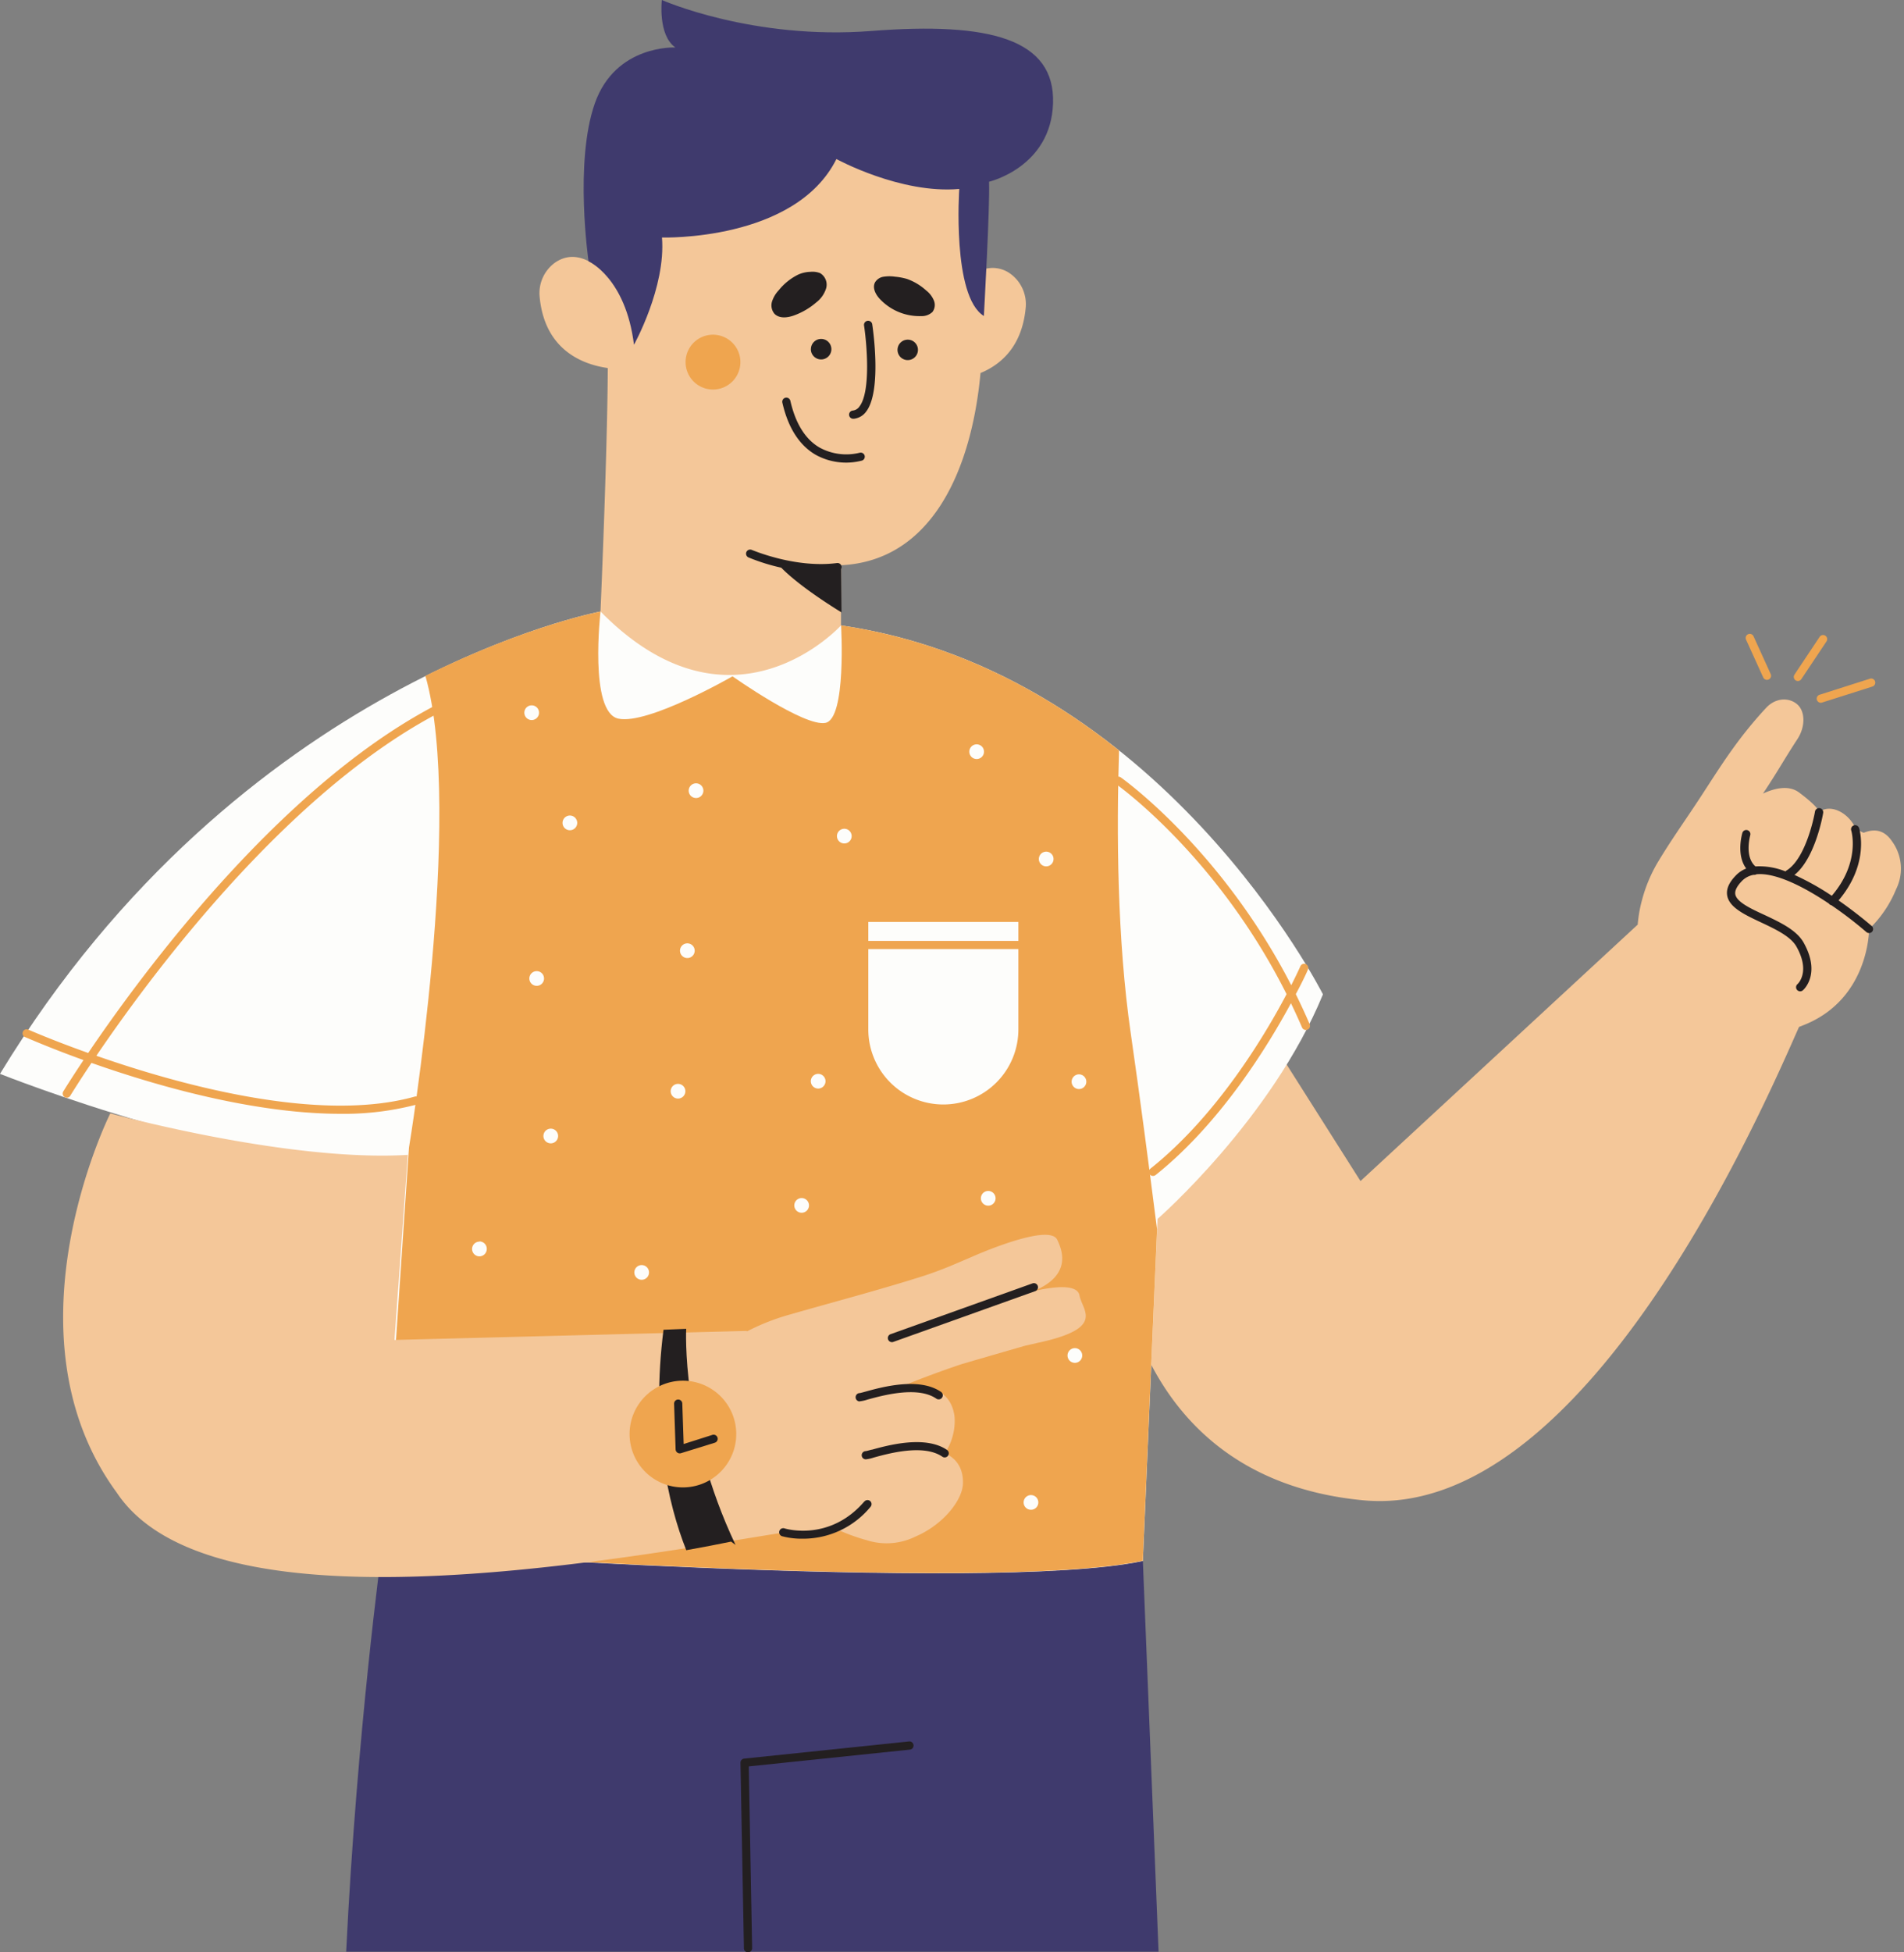 <?xml version="1.0" encoding="UTF-8"?><svg xmlns="http://www.w3.org/2000/svg" xmlns:xlink="http://www.w3.org/1999/xlink" contentScriptType="text/ecmascript" fill="#000000" width="464.1" zoomAndPan="magnify" contentStyleType="text/css" viewBox="0.0 0.0 464.1 475.7" height="475.7" preserveAspectRatio="xMidYMid meet" version="1"><rect x="0.0" y="0.0" width="464.1" height="475.7" fill="#808080" stroke="none"/><g data-name="Layer 3"><g id="change1_1"><path fill="#f4c799" d="M462.17,216.67a28.22,28.22,0,0,1-6.58,9.7s.12,17.13-16.08,23.45c-.32.14-.65.26-1,.39-9,20.36-52.26,120.45-106.22,115.34-60.53-5.74-60.53-66.91-60.53-66.91l38.86-44,21,33.13,67.57-62.48a33.16,33.16,0,0,1,1.09-6.14,35.87,35.87,0,0,1,3.69-8.86c3.06-5.14,6.52-10,9.82-15,2.81-4.25,5.5-8.6,8.48-12.73a100.75,100.75,0,0,1,8.27-10.14c2.32-2.45,5.55-2.52,7.53-.81s2,5.44.11,8.38c-3.74,5.75-4.74,7.81-8.46,13.37,2.88-1.33,6.31-2.14,8.83-.25,5.21,3.9,4.78,4.78,4.78,4.78,3.05-2.28,7.55.42,9.05,4.17l1.88.85c3.21-1.27,5.34-.23,6.9,2.05A11.29,11.29,0,0,1,462.17,216.67Z" fill-rule="evenodd"/></g><g id="change2_1"><path fill="#3f3a6d" d="M84.38,475.53C87,422,93.07,377.6,93.07,377.6l185.5,2.69,3.83,95.24Z"/></g><g id="change3_1"><path fill="#fdfdfb" d="M205,152.38c77.88,11.35,117.47,89.9,117.47,89.9C309.93,272.75,282.15,297,282.15,297l-3.58,83.34c-37.64,8.06-185.5-2.69-185.5-2.69l.76-96c-31.28,4.89-93.83-20-93.83-20C58.64,165.32,146.38,149,146.38,149Z"/></g><g id="change4_1"><path fill="#efa54f" d="M318.69,250.88a.91.91,0,0,1-.39.08,1,1,0,0,1-.92-.6c-.87-2-1.78-4-2.71-5.92-5.74,10.64-17.25,29.3-33,41.87a1.06,1.06,0,0,1-.63.21,1,1,0,0,1-.78-.37,1,1,0,0,1,.16-1.41c16.17-12.88,27.8-32.3,33.18-42.51-16.95-33.76-41.29-51-41.56-51.18a1,1,0,1,1,1.15-1.64c.26.18,24.39,17.27,41.55,50.64,1.43-2.82,2.2-4.55,2.23-4.63a1,1,0,0,1,1.32-.51,1,1,0,0,1,.51,1.32c0,.08-1,2.37-2.95,6q1.76,3.56,3.39,7.33A1,1,0,0,1,318.69,250.88ZM119,166.26c-43,14.93-82.72,68.46-97.5,90.3-8.82-3.14-14.52-5.65-14.7-5.73A1,1,0,0,0,6,252.65c.1,0,5.69,2.52,14.36,5.64-3.11,4.66-4.85,7.5-4.94,7.65a1,1,0,0,0,.34,1.37,1,1,0,0,0,.51.15,1,1,0,0,0,.86-.48c.09-.16,1.92-3.14,5.17-8,5.19,1.83,11.34,3.83,18,5.68,12.25,3.39,28,6.72,42.7,6.72a69.61,69.61,0,0,0,18.7-2.29,1,1,0,0,0-.54-1.92c-23.38,6.58-57.52-2.89-77.67-9.93,14.87-21.92,54-74.45,96.2-89.1a1,1,0,1,0-.65-1.89Z"/></g><g id="change4_2"><path fill="#efa54f" d="M93.07,377.6l6.62-98s13.54-81.51,4-114.93C128.6,152.31,146.38,149,146.38,149L205,152.38c27.33,4,49.93,16.24,67.77,30.47-.63,20-.47,46,2.85,68.93,2.21,15.29,4.42,32.11,6.41,47.77l-3.47,80.74C240.93,388.35,93.07,377.6,93.07,377.6Z"/></g><g id="change3_2"><path fill="#fdfdfb" d="M146.38,149s-2.86,24.55,4.35,26.1,27.82-10.31,27.82-10.31,17.51,12.37,22.66,11.34,3.8-23.74,3.8-23.74Z"/></g><g id="change3_3"><path fill="#fdfdfb" d="M140.7,200.5a1.79,1.79,0,1,1-1.79-1.79A1.79,1.79,0,0,1,140.7,200.5Zm26.84,29.35a1.79,1.79,0,1,0,1.79,1.79A1.79,1.79,0,0,0,167.54,229.85Zm-36.72,6.77a1.79,1.79,0,1,0,1.79,1.79A1.79,1.79,0,0,0,130.82,236.62Zm38.84-45.76a1.79,1.79,0,1,0,1.79,1.79A1.79,1.79,0,0,0,169.66,190.86Zm70.19-7.7a1.79,1.79,0,1,0-1.79,1.78A1.79,1.79,0,0,0,239.85,183.16ZM262,328.48a1.79,1.79,0,1,0,1.79,1.79A1.79,1.79,0,0,0,262,328.48Zm-62.57-66.83a1.79,1.79,0,1,0,1.79,1.79A1.79,1.79,0,0,0,199.47,261.65Zm-34.16,2.44a1.79,1.79,0,1,0,1.79,1.79A1.79,1.79,0,0,0,165.31,264.09Zm40.53-62.16a1.79,1.79,0,1,0,1.79,1.79A1.79,1.79,0,0,0,205.84,201.93Zm49.21,5.58a1.79,1.79,0,1,0,1.79,1.79A1.79,1.79,0,0,0,255.05,207.51Zm-98.6,100.73a1.79,1.79,0,1,0,1.79,1.79A1.79,1.79,0,0,0,156.45,308.24Zm84.47-18.06a1.79,1.79,0,1,0,1.79,1.79A1.79,1.79,0,0,0,240.92,290.18Zm-45.47,1.73a1.79,1.79,0,1,0,1.78,1.79A1.79,1.79,0,0,0,195.45,291.91ZM263,261.77a1.79,1.79,0,1,0,1.79,1.79A1.79,1.79,0,0,0,263,261.77ZM251.3,364.28a1.79,1.79,0,1,0,1.79,1.79A1.79,1.79,0,0,0,251.3,364.28ZM129.6,171.86a1.79,1.79,0,1,0,1.79,1.79A1.79,1.79,0,0,0,129.6,171.86ZM134.25,275a1.79,1.79,0,1,0,1.79,1.79A1.79,1.79,0,0,0,134.25,275Zm-17.39,27.53a1.79,1.79,0,1,0,1.79,1.79A1.79,1.79,0,0,0,116.86,302.48Z"/></g><g id="change3_4"><path fill="#fdfdfb" d="M229.94,269.11h0a18.29,18.29,0,0,1-18.29-18.29V224.64h36.58v26.18A18.29,18.29,0,0,1,229.94,269.11Z"/></g><g id="change4_3"><path fill="#efa54f" d="M254.15,231.25H204.37c-.77,0-1.38-.45-1.38-1s.61-1,1.38-1h49.78c.76,0,1.38.44,1.38,1S254.91,231.25,254.15,231.25Z"/></g><g id="change1_2"><path fill="#f4c799" d="M250,75.13c-.91,9.29-6,13.69-11,15.76-2.21,23.87-12,45.78-34,46.83v14.66s-26.5,29.31-58.63-3.39c0,0,2.26-51.29,1.7-68.77s0-63.13,46.78-63.69c36.19-.44,43.71,25.42,44.74,49.16a7.27,7.27,0,0,1,6.77,1.07A9.17,9.17,0,0,1,250,75.13Z"/></g><g id="change1_3"><path fill="#f4c799" d="M131.55,72.44a9.17,9.17,0,0,1,3.63-8.37c2.48-1.78,6.16-2.58,10.93,1.34A22.62,22.62,0,0,1,154.53,84l-1.06,5.89S133.46,91.88,131.55,72.44Z"/></g><g id="change2_2"><path fill="#3f3a6d" d="M143.46,63.66S139.94,39.5,145,25.16s19.62-13.59,19.62-13.59C160.32,8.55,161.32,0,161.32,0s22.14,9.81,51.08,7.55,44.78,2,44.28,17.61-15.6,19.12-15.6,19.12c.25,5.79-1.26,32.71-1.26,32.71-7.8-4.78-6-30.95-6-30.95-14.34,1.26-29.94-7.29-29.94-7.29-10.06,20.12-42.52,19.12-42.52,19.12C162.33,70,154.53,84,154.53,84,152.52,67.68,143.46,63.66,143.46,63.66Z"/></g><g id="change4_4"><path fill="#efa54f" d="M173.79,81.55a6.68,6.68,0,1,1-6.68,6.68A6.68,6.68,0,0,1,173.79,81.55Z"/></g><g id="change1_4"><path fill="#f4c799" d="M252.76,327.23l-2.89.66q-7.71,2.22-15.43,4.47c-9.31,3.11-16.23,6.11-16.23,6.11s13.27-3.74,14.47,6.81a14.24,14.24,0,0,1-2.13,8.45,7.86,7.86,0,0,1,.88.95c1.35.83,3.4,2.75,3.29,6.77-.12,4.19-5,10.16-11.58,12.94a15.88,15.88,0,0,1-11.78.91,47.56,47.56,0,0,1-7.36-2.67,32.85,32.85,0,0,1-14.15.95c-43.1,6.91-138.51,24.51-161.39-9.9C0,324.9,26.89,271.27,26.89,271.27s43.16,11.89,72.52,10.12l-3.26,45.09,85.9-2.2,0,.13a54.53,54.53,0,0,1,10.3-4.07c10.8-3.1,21.67-5.95,32.37-9.33,2.31-.73,4.58-1.59,6.83-2.5l5.19-2.21s18.84-8.47,20.94-4.26c3.31,6.61-.51,10.47-6,12.64-3.24.76-5.92,1.66-5.92,1.66l.42-.09.4-.13a35.08,35.08,0,0,1,3.79-1c.45-.15.89-.3,1.31-.47,4.82-1.13,10.92-1.94,11.45,1C263.83,319.4,269.62,323.66,252.76,327.23Z" fill-rule="evenodd"/></g><g id="change5_1"><path fill="#231f20" d="M167.26,323.77s-1.29,24.53,12,52.58c.11.22-1.21-.93-1.11-.72-3.09.63-6.76,1.35-10.87,2.08-4.53-11.36-8.61-29.7-5.55-53.71Z"/></g><g id="change4_5"><path fill="#efa54f" d="M179.46,349.41a13,13,0,1,1-13-13A13,13,0,0,1,179.46,349.41Z"/></g><g id="change5_2"><path fill="#231f20" d="M165.68,354.12a1,1,0,0,1-.58-.19,1,1,0,0,1-.42-.78L164.31,342a1,1,0,0,1,1-1h0a1,1,0,0,1,1,1l.33,9.84,6.93-2.2a1,1,0,1,1,.61,1.9L166,354.07A1,1,0,0,1,165.68,354.12Z"/></g><g id="change5_3"><path fill="#231f20" d="M456.34,227a1,1,0,0,1-1.41.1,95,95,0,0,0-8.55-6.55.91.91,0,0,1-.45-.22.83.83,0,0,1-.11-.15c-5.95-4-12.94-7.62-17.68-7.16a1,1,0,0,1-.49.14.85.85,0,0,1-.22,0,5.23,5.23,0,0,0-2.82,1.48c-1.24,1.28-1.79,2.38-1.63,3.27.34,1.87,3.76,3.48,7.07,5,3.87,1.82,7.87,3.7,9.59,6.77,4.28,7.65,0,11.46-.2,11.62a1,1,0,0,1-.65.24,1,1,0,0,1-.65-1.76c.13-.11,3.2-3-.25-9.12-1.4-2.51-5.11-4.25-8.69-5.94-3.94-1.85-7.66-3.6-8.19-6.48-.29-1.59.42-3.23,2.17-5a6.93,6.93,0,0,1,2.46-1.62c-2.5-3.36-1-8.49-.92-8.74a1,1,0,0,1,1.91.58c0,.06-1.51,5.25,1.26,7.64a17.14,17.14,0,0,1,7.32,1.22,1.62,1.62,0,0,1,.19-.18c5-3,7-14.28,7-14.39a1,1,0,0,1,2,.33c-.08.47-1.9,11-7,15.1a62.64,62.64,0,0,1,9.1,5.08c7.05-8.21,4.77-15.83,4.74-15.9a1,1,0,0,1,.66-1.26,1,1,0,0,1,1.25.66c.12.36,2.61,8.66-5,17.63,4.44,3.09,7.73,5.93,8.09,6.24A1,1,0,0,1,456.34,227Zm-204.67,85.7-34.6,12.38a1,1,0,0,0,.34,1.94,1.06,1.06,0,0,0,.34-.06l34.59-12.37a1,1,0,0,0-.67-1.89Zm-39.21,40.51c-.58.16-1.23.34-1.42.36a1,1,0,0,0-1,1,1,1,0,0,0,1,1,8.9,8.9,0,0,0,1.92-.43c3.64-1,12.17-3.36,16.74-.21a1,1,0,0,0,1.39-.26,1,1,0,0,0-.26-1.39C225.53,349.64,216.37,352.16,212.46,353.24Zm-2.88-11.78a8.9,8.9,0,0,0,1.92-.43c3.65-1,12.18-3.36,16.74-.21a1,1,0,0,0,1.39-.26,1,1,0,0,0-.26-1.39c-5.33-3.68-14.49-1.15-18.4-.07-.58.16-1.23.34-1.41.36a1,1,0,0,0-1,1A1,1,0,0,0,209.58,341.46Zm1.11,24.4c-8.38,9.77-19,6.71-19.42,6.58a1,1,0,1,0-.58,1.91,18.73,18.73,0,0,0,4.95.59,21.3,21.3,0,0,0,16.56-7.78,1,1,0,0,0-.11-1.41A1,1,0,0,0,210.69,365.86Z"/></g><g id="change4_6"><path fill="#efa54f" d="M430.7,165.65a1,1,0,0,1-.91-.59l-4.19-9.2a1,1,0,0,1,.5-1.33,1,1,0,0,1,1.32.5l4.19,9.21a1,1,0,0,1-.5,1.32A1,1,0,0,1,430.7,165.65Z"/></g><g id="change4_7"><path fill="#efa54f" d="M438.23,165.93a.94.94,0,0,1-.55-.17,1,1,0,0,1-.28-1.38l6.14-9.21a1,1,0,1,1,1.67,1.11l-6.14,9.2A1,1,0,0,1,438.23,165.93Z"/></g><g id="change4_8"><path fill="#efa54f" d="M443.82,171.23a1,1,0,0,1-.31-1.95l12.28-3.91a1,1,0,0,1,.61,1.91l-12.28,3.9A.79.79,0,0,1,443.82,171.23Z"/></g><g id="change5_4"><path fill="#231f20" d="M182.33,475.7a1,1,0,0,1-1-1l-.84-45.21a1,1,0,0,1,.9-1l40.18-4.18a1,1,0,0,1,1.1.89,1,1,0,0,1-.89,1.1l-39.27,4.09.82,44.29a1,1,0,0,1-1,1Z"/></g><g id="change5_5"><path fill="#231f20" d="M205.14,138.06a1,1,0,0,1-.12.59l.1,10.56s-9.78-5.87-14.69-10.89a47.61,47.61,0,0,1-7.93-2.48,1,1,0,1,1,.8-1.83c.1,0,10.48,4.51,20.72,3.18A1,1,0,0,1,205.14,138.06Zm22.47-64.9a6,6,0,0,0-1.82-2.36,14,14,0,0,0-4.7-2.83,15.42,15.42,0,0,0-2.69-.53h-.11a9.25,9.25,0,0,0-3,0,2.9,2.9,0,0,0-2,1.36c-.71,1.35.16,3,1.21,4.09a13.25,13.25,0,0,0,10,4.13,3.81,3.81,0,0,0,2.78-1A2.84,2.84,0,0,0,227.61,73.16Zm-34.16,3.73a17.18,17.18,0,0,0,5.49-3.19,6.92,6.92,0,0,0,2.43-3.45,3.27,3.27,0,0,0-1.45-3.69,5,5,0,0,0-2.32-.33,7.87,7.87,0,0,0-3,.66,14.06,14.06,0,0,0-4.79,3.84,7.17,7.17,0,0,0-1.63,2.74,3.19,3.19,0,0,0,.61,3C190,77.66,191.9,77.43,193.45,76.89Zm18,1.28a1,1,0,0,0-.84,1.14c.65,4.25,1.71,16.07-1.11,19.72a2.27,2.27,0,0,1-1.59,1,1,1,0,0,0,.11,2h.1a4.26,4.26,0,0,0,3-1.74c3.91-5.07,1.6-20.58,1.49-21.24A1,1,0,0,0,211.46,78.17Zm-1.94,32.15a13.58,13.58,0,0,1-9.72-1.26c-3.48-2-5.88-5.87-7.14-11.4a1,1,0,0,0-1.2-.75,1,1,0,0,0-.75,1.19c1.39,6.11,4.12,10.38,8.1,12.7a15.35,15.35,0,0,0,11.28,1.43,1,1,0,0,0,.67-1.24A1,1,0,0,0,209.52,110.32Zm11.75-27.56a2.49,2.49,0,1,0,2.49,2.49A2.48,2.48,0,0,0,221.27,82.76Zm-23.61,2.31a2.5,2.5,0,1,0,2.5-2.49A2.5,2.5,0,0,0,197.66,85.07Z"/></g></g></svg>